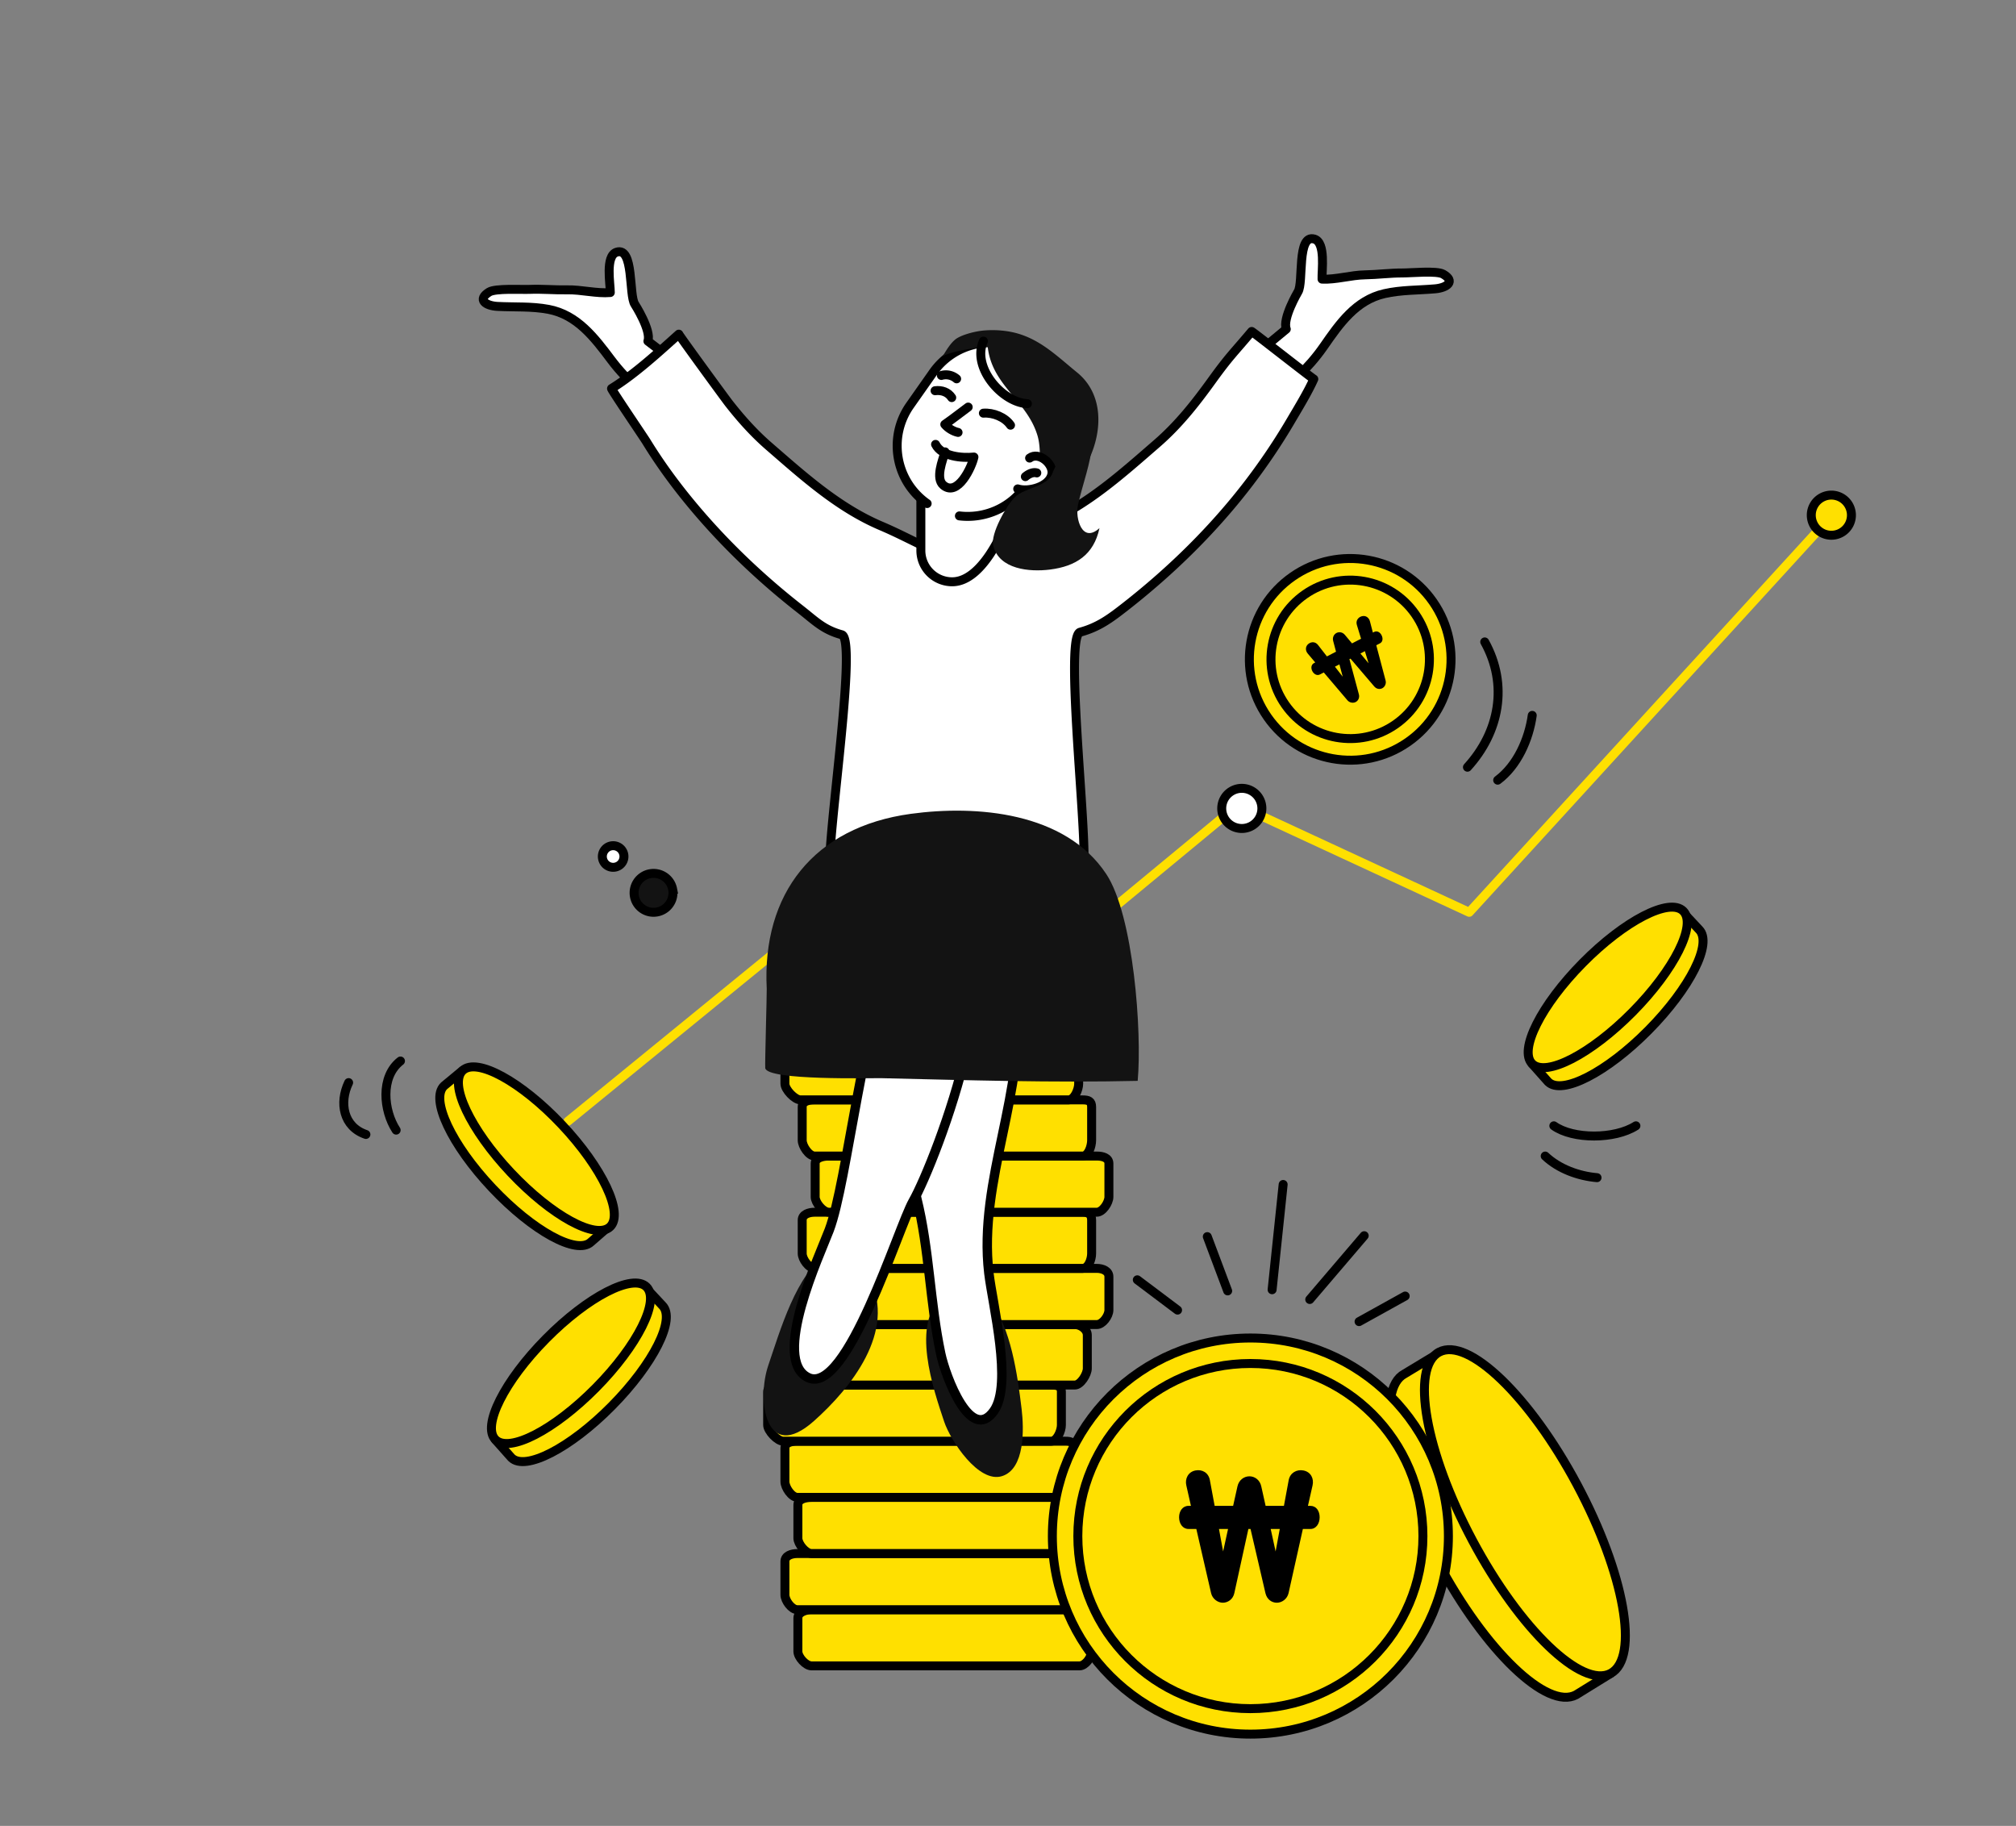 <svg width="360" height="326" xmlns="http://www.w3.org/2000/svg">
    <rect width="100%" height="100%" fill="#808080" stroke="none"/>
    <g fill="none" fill-rule="evenodd">
        <path d="M0 0h360v326H0z"/>
        <path stroke="#FFE000" stroke-width="1.6" stroke-linecap="round" stroke-linejoin="round" d="m101.43 200.18 41.997-34.27 34.94 13.102 42.67-35.277 41.324 19.151 64.17-70.218"/>
        <path d="M146.938 166.734a3.585 3.585 0 0 1-7.169 0 3.585 3.585 0 0 1 7.17 0" fill="#FFF"/>
        <path d="M146.938 166.734a3.585 3.585 0 0 1-7.169 0 3.585 3.585 0 0 1 7.17 0z" stroke="#000" stroke-width="1.6" stroke-linecap="round" stroke-linejoin="round"/>
        <path d="M180.537 179.725a3.584 3.584 0 1 1-7.167 0 3.584 3.584 0 0 1 7.167 0" fill="#FFF"/>
        <path d="M180.537 179.725a3.584 3.584 0 1 1-7.167 0 3.584 3.584 0 0 1 7.167 0z" stroke="#000" stroke-width="1.6" stroke-linecap="round" stroke-linejoin="round"/>
        <path d="M225.335 144.335a3.584 3.584 0 1 1-7.168 0 3.584 3.584 0 0 1 7.168 0" fill="#FFF"/>
        <path d="M225.335 144.335a3.584 3.584 0 1 1-7.168 0 3.584 3.584 0 0 1 7.168 0z" stroke="#000" stroke-width="1.6" stroke-linecap="round" stroke-linejoin="round"/>
        <path d="M330.612 91.92a3.584 3.584 0 1 1-7.167 0 3.584 3.584 0 0 1 7.167 0" fill="#FFE000"/>
        <path d="M330.612 91.92a3.584 3.584 0 1 1-7.167 0 3.584 3.584 0 0 1 7.167 0z" stroke="#000" stroke-width="1.6" stroke-linecap="round" stroke-linejoin="round"/>
        <path d="M82.973 193.488c3.646.983 8.794 4.633 13.841 9.986 4.682 4.968 7.597 10.006 8.788 13.724l.682-2.025 2.436 3.797-3.19 2.779c-2.509 2.367-10.38-1.947-17.644-9.655-7.266-7.707-11.094-15.864-8.585-18.23l3.309-2.739.363 2.363z" fill="#FFE000"/>
        <path d="M82.973 193.488c3.646.983 8.794 4.633 13.841 9.986 4.682 4.968 7.597 10.006 8.788 13.724l.682-2.025 2.436 3.797-3.19 2.779c-2.509 2.367-10.38-1.947-17.644-9.655-7.266-7.707-11.094-15.864-8.585-18.23l3.309-2.739.363 2.363z" stroke="#000" stroke-width="1.6" stroke-linecap="round" stroke-linejoin="round"/>
        <path d="M82.623 191.13c-2.509 2.364 1.346 10.53 8.61 18.238 7.266 7.707 15.19 12.039 17.7 9.674 2.51-2.366-1.347-10.533-8.612-18.24-7.266-7.708-15.187-12.038-17.698-9.673" fill="#FFE000"/>
        <path d="M82.623 191.13c-2.509 2.364 1.346 10.53 8.61 18.238 7.266 7.707 15.19 12.039 17.7 9.674 2.51-2.366-1.347-10.533-8.612-18.24-7.266-7.708-15.187-12.038-17.698-9.673z" stroke="#000" stroke-width="1.6" stroke-linecap="round" stroke-linejoin="round"/>
        <path d="M275.949 189.495c.854-3.678 4.322-8.95 9.495-14.182 4.8-4.853 9.733-7.945 13.406-9.265l-2.047-.61 3.709-2.567 2.89 3.09c2.452 2.424-1.583 10.441-9.03 17.972-7.448 7.533-15.467 11.643-17.918 9.218l-2.855-3.21 2.35-.446z" fill="#FFE000"/>
        <path d="M275.949 189.495c.854-3.678 4.322-8.95 9.495-14.182 4.8-4.853 9.733-7.945 13.406-9.265l-2.047-.61 3.709-2.567 2.89 3.09c2.452 2.424-1.583 10.441-9.03 17.972-7.448 7.533-15.467 11.643-17.918 9.218l-2.855-3.21 2.35-.446z" stroke="#000" stroke-width="1.6" stroke-linecap="round" stroke-linejoin="round"/>
        <path d="M273.604 189.928c2.451 2.425 10.477-1.715 17.924-9.245 7.45-7.532 11.5-15.603 9.049-18.027-2.453-2.426-10.479 1.714-17.927 9.245-7.449 7.531-11.5 15.6-9.046 18.027" fill="#FFE000"/>
        <path d="M273.604 189.928c2.451 2.425 10.477-1.715 17.924-9.245 7.45-7.532 11.5-15.603 9.049-18.027-2.453-2.426-10.479 1.714-17.927 9.245-7.449 7.531-11.5 15.6-9.046 18.027z" stroke="#000" stroke-width="1.6" stroke-linecap="round" stroke-linejoin="round"/>
        <path d="M90.817 256.606c.855-3.678 4.322-8.952 9.495-14.183 4.8-4.853 9.733-7.945 13.406-9.264l-2.046-.61 3.708-2.568 2.89 3.09c2.453 2.424-1.582 10.441-9.03 17.972-7.448 7.533-15.466 11.643-17.917 9.218l-2.855-3.21 2.35-.445z" fill="#FFE000"/>
        <path d="M90.817 256.606c.855-3.678 4.322-8.952 9.495-14.183 4.8-4.853 9.733-7.945 13.406-9.264l-2.046-.61 3.708-2.568 2.89 3.09c2.453 2.424-1.582 10.441-9.03 17.972-7.448 7.533-15.466 11.643-17.917 9.218l-2.855-3.21 2.35-.445z" stroke="#000" stroke-width="1.6" stroke-linecap="round" stroke-linejoin="round"/>
        <path d="M88.472 257.038c2.452 2.425 10.477-1.715 17.925-9.245 7.45-7.532 11.5-15.603 9.048-18.027-2.453-2.425-10.478 1.714-17.927 9.245-7.448 7.531-11.499 15.6-9.046 18.027" fill="#FFE000"/>
        <path d="M88.472 257.038c2.452 2.425 10.477-1.715 17.925-9.245 7.45-7.532 11.5-15.603 9.048-18.027-2.453-2.425-10.478 1.714-17.927 9.245-7.448 7.531-11.499 15.6-9.046 18.027z" stroke="#000" stroke-width="1.6" stroke-linecap="round" stroke-linejoin="round"/>
        <path d="M255.886 107.434c5.681 8.162 3.672 19.382-4.49 25.064-8.16 5.681-19.382 3.673-25.065-4.489-5.682-8.16-3.671-19.382 4.49-25.064 8.161-5.682 19.383-3.672 25.065 4.489" fill="#FFE000"/>
        <path d="M255.886 107.434c5.681 8.162 3.672 19.382-4.49 25.064-8.16 5.681-19.382 3.673-25.065-4.489-5.682-8.16-3.671-19.382 4.49-25.064 8.161-5.682 19.383-3.672 25.065 4.489z" stroke="#000" stroke-width="1.6" stroke-linecap="round" stroke-linejoin="round"/>
        <path d="M252.718 109.64c4.464 6.412 2.885 15.227-3.527 19.691-6.412 4.464-15.227 2.887-19.693-3.527-4.464-6.411-2.884-15.227 3.529-19.691 6.411-4.464 15.227-2.886 19.691 3.526" fill="#FFE000"/>
        <path d="M252.718 109.64c4.464 6.412 2.885 15.227-3.527 19.691-6.412 4.464-15.227 2.887-19.693-3.527-4.464-6.411-2.884-15.227 3.529-19.691 6.411-4.464 15.227-2.886 19.691 3.526z" stroke="#000" stroke-width="1.6" stroke-linecap="round" stroke-linejoin="round"/>
        <path d="M194.933 294.839c0 1.039-1.119 2.587-2.157 2.587h-47.86c-1.038 0-2.436-1.548-2.436-2.587v-5.953c0-1.038 1.398-1.488 2.436-1.488h47.86c1.038 0 2.157.45 2.157 1.488v5.953z" fill="#FFE000"/>
        <path d="M194.933 294.839c0 1.039-1.119 2.587-2.157 2.587h-47.86c-1.038 0-2.436-1.548-2.436-2.587v-5.953c0-1.038 1.398-1.488 2.436-1.488h47.86c1.038 0 2.157.45 2.157 1.488v5.953z" stroke="#000" stroke-width="1.6" stroke-linecap="round" stroke-linejoin="round"/>
        <path d="M191.848 284.735c0 1.04-.56 2.663-1.598 2.663h-47.86c-1.038 0-2.225-1.623-2.225-2.663v-5.952c0-1.039 1.187-1.413 2.225-1.413h47.86c1.038 0 1.598.374 1.598 1.413v5.952z" fill="#FFE000"/>
        <path d="M191.848 284.735c0 1.04-.56 2.663-1.598 2.663h-47.86c-1.038 0-2.225-1.623-2.225-2.663v-5.952c0-1.039 1.187-1.413 2.225-1.413h47.86c1.038 0 1.598.374 1.598 1.413v5.952z" stroke="#000" stroke-width="1.6" stroke-linecap="round" stroke-linejoin="round"/>
        <path d="M194.933 274.633c0 1.039-1.119 2.737-2.157 2.737h-47.86c-1.038 0-2.436-1.698-2.436-2.737v-5.953c0-1.038 1.398-1.338 2.436-1.338h47.86c1.038 0 2.157.3 2.157 1.338v5.953z" fill="#FFE000"/>
        <path d="M194.933 274.633c0 1.039-1.119 2.737-2.157 2.737h-47.86c-1.038 0-2.436-1.698-2.436-2.737v-5.953c0-1.038 1.398-1.338 2.436-1.338h47.86c1.038 0 2.157.3 2.157 1.338v5.953z" stroke="#000" stroke-width="1.6" stroke-linecap="round" stroke-linejoin="round"/>
        <path d="M191.848 264.53c0 1.04-.56 2.812-1.598 2.812h-47.86c-1.038 0-2.225-1.773-2.225-2.813v-5.952c0-1.039 1.187-1.263 2.225-1.263h47.86c1.038 0 1.598.224 1.598 1.263v5.952z" fill="#FFE000"/>
        <path d="M191.848 264.53c0 1.04-.56 2.812-1.598 2.812h-47.86c-1.038 0-2.225-1.773-2.225-2.813v-5.952c0-1.039 1.187-1.263 2.225-1.263h47.86c1.038 0 1.598.224 1.598 1.263v5.952z" stroke="#000" stroke-width="1.6" stroke-linecap="round" stroke-linejoin="round"/>
        <path d="M189.534 254.427c0 1.039-.772 2.887-1.81 2.887h-47.86c-1.038 0-2.784-1.848-2.784-2.887v-5.953c0-1.038 1.746-1.188 2.784-1.188h47.86c1.038 0 1.81.15 1.81 1.188v5.953z" fill="#FFE000"/>
        <path d="M189.534 254.427c0 1.039-.772 2.887-1.81 2.887h-47.86c-1.038 0-2.784-1.848-2.784-2.887v-5.953c0-1.038 1.746-1.188 2.784-1.188h47.86c1.038 0 1.81.15 1.81 1.188v5.953z" stroke="#000" stroke-width="1.6" stroke-linecap="round" stroke-linejoin="round"/>
        <path d="M194.162 244.324c0 1.04-1.19 2.963-2.228 2.963h-47.86c-1.038 0-2.366-1.923-2.366-2.963v-5.953c0-1.038 1.328-1.884 2.365-1.884h47.86c1.039 0 2.23.846 2.23 1.884v5.953z" fill="#FFE000"/>
        <path d="M194.162 244.324c0 1.04-1.19 2.963-2.228 2.963h-47.86c-1.038 0-2.366-1.923-2.366-2.963v-5.953c0-1.038 1.328-1.884 2.365-1.884h47.86c1.039 0 2.23.846 2.23 1.884v5.953z" stroke="#000" stroke-width="1.6" stroke-linecap="round" stroke-linejoin="round"/>
        <path d="M198.019 233.9c0 1.039-1.12 2.587-2.158 2.587h-47.86c-1.037 0-2.436-1.548-2.436-2.588v-5.952c0-1.039 1.399-1.488 2.436-1.488h47.86c1.039 0 2.158.45 2.158 1.488v5.952z" fill="#FFE000"/>
        <path d="M198.019 233.9c0 1.039-1.12 2.587-2.158 2.587h-47.86c-1.037 0-2.436-1.548-2.436-2.588v-5.952c0-1.039 1.399-1.488 2.436-1.488h47.86c1.039 0 2.158.45 2.158 1.488v5.952z" stroke="#000" stroke-width="1.6" stroke-linecap="round" stroke-linejoin="round"/>
        <path d="M194.933 223.796c0 1.04-.56 2.663-1.597 2.663h-47.86c-1.039 0-2.225-1.623-2.225-2.663v-5.953c0-1.038 1.186-1.412 2.225-1.412h47.86c1.037 0 1.597.374 1.597 1.412v5.953z" fill="#FFE000"/>
        <path d="M194.933 223.796c0 1.04-.56 2.663-1.597 2.663h-47.86c-1.039 0-2.225-1.623-2.225-2.663v-5.953c0-1.038 1.186-1.412 2.225-1.412h47.86c1.037 0 1.597.374 1.597 1.412v5.953z" stroke="#000" stroke-width="1.6" stroke-linecap="round" stroke-linejoin="round"/>
        <path d="M198.019 213.694c0 1.039-1.12 2.737-2.158 2.737h-47.86c-1.037 0-2.436-1.698-2.436-2.737v-5.953c0-1.038 1.399-1.338 2.436-1.338h47.86c1.039 0 2.158.3 2.158 1.338v5.953z" fill="#FFE000"/>
        <path d="M198.019 213.694c0 1.039-1.12 2.737-2.158 2.737h-47.86c-1.037 0-2.436-1.698-2.436-2.737v-5.953c0-1.038 1.399-1.338 2.436-1.338h47.86c1.039 0 2.158.3 2.158 1.338v5.953z" stroke="#000" stroke-width="1.6" stroke-linecap="round" stroke-linejoin="round"/>
        <path d="M194.933 203.59c0 1.04-.56 2.813-1.597 2.813h-47.86c-1.039 0-2.225-1.773-2.225-2.813v-5.952c0-1.039 1.186-1.263 2.225-1.263h47.86c1.037 0 1.597.224 1.597 1.263v5.952z" fill="#FFE000"/>
        <path d="M194.933 203.59c0 1.04-.56 2.813-1.597 2.813h-47.86c-1.039 0-2.225-1.773-2.225-2.813v-5.952c0-1.039 1.186-1.263 2.225-1.263h47.86c1.037 0 1.597.224 1.597 1.263v5.952z" stroke="#000" stroke-width="1.6" stroke-linecap="round" stroke-linejoin="round"/>
        <path d="M192.62 193.488c0 1.039-.772 2.887-1.81 2.887h-47.86c-1.038 0-2.785-1.848-2.785-2.887v-5.953c0-1.038 1.747-1.188 2.784-1.188h47.86c1.039 0 1.81.15 1.81 1.188v5.953z" fill="#FFE000"/>
        <path d="M192.62 193.488c0 1.039-.772 2.887-1.81 2.887h-47.86c-1.038 0-2.785-1.848-2.785-2.887v-5.953c0-1.038 1.747-1.188 2.784-1.188h47.86c1.039 0 1.81.15 1.81 1.188v5.953z" stroke="#000" stroke-width="1.6" stroke-linecap="round" stroke-linejoin="round"/>
        <path d="M197.248 183.385c0 1.04-1.19 2.962-2.229 2.962h-47.86c-1.038 0-2.365-1.923-2.365-2.962v-5.953c0-1.038 1.327-1.884 2.365-1.884h47.86c1.038 0 2.229.846 2.229 1.884v5.953z" fill="#FFE000"/>
        <path d="M197.248 183.385c0 1.04-1.19 2.962-2.229 2.962h-47.86c-1.038 0-2.365-1.923-2.365-2.962v-5.953c0-1.038 1.327-1.884 2.365-1.884h47.86c1.038 0 2.229.846 2.229 1.884v5.953z" stroke="#000" stroke-width="1.6" stroke-linecap="round" stroke-linejoin="round"/>
        <path d="M284.017 296.932c.39-6.39-2.692-16.87-8.566-27.871-5.453-10.207-11.972-17.917-17.302-21.774h3.62l-4.783-5.73-6.19 3.738c-5.158 2.752-2.48 17.789 5.978 33.628 8.459 15.841 19.498 26.429 24.655 23.676l6.19-3.82-3.602-1.847z" fill="#FFE000"/>
        <path d="M284.017 296.932c.39-6.39-2.692-16.87-8.566-27.871-5.453-10.207-11.972-17.917-17.302-21.774h3.62l-4.783-5.73-6.19 3.738c-5.158 2.752-2.48 17.789 5.978 33.628 8.459 15.841 19.498 26.429 24.655 23.676l6.19-3.82-3.602-1.847z" stroke="#000" stroke-width="1.6" stroke-linecap="round" stroke-linejoin="round"/>
        <path d="M287.62 298.77c-5.158 2.752-16.195-7.856-24.654-23.694-8.46-15.842-11.136-30.915-5.98-33.668 5.159-2.754 16.196 7.853 24.655 23.694 8.459 15.84 11.136 30.912 5.979 33.667" fill="#FFE000"/>
        <path d="M287.62 298.77c-5.158 2.752-16.195-7.856-24.654-23.694-8.46-15.842-11.136-30.915-5.98-33.668 5.159-2.754 16.196 7.853 24.655 23.694 8.459 15.84 11.136 30.912 5.979 33.667z" stroke="#000" stroke-width="1.6" stroke-linecap="round" stroke-linejoin="round"/>
        <path d="M258.644 274.252c0 19.529-15.831 35.361-35.361 35.361-19.53 0-35.362-15.832-35.362-35.361 0-19.529 15.832-35.361 35.362-35.361s35.36 15.832 35.36 35.36" fill="#FFE000"/>
        <path d="M258.644 274.252c0 19.529-15.831 35.361-35.361 35.361-19.53 0-35.362-15.832-35.362-35.361 0-19.529 15.832-35.361 35.362-35.361s35.36 15.832 35.36 35.36z" stroke="#000" stroke-width="1.6" stroke-linecap="round" stroke-linejoin="round"/>
        <path d="M254.094 274.252c0 17.018-13.795 30.812-30.811 30.812-17.017 0-30.812-13.794-30.812-30.812s13.795-30.812 30.812-30.812c17.016 0 30.811 13.794 30.811 30.812" fill="#FFE000"/>
        <path d="M254.094 274.252c0 17.018-13.795 30.812-30.811 30.812-17.017 0-30.812-13.794-30.812-30.812s13.795-30.812 30.812-30.812c17.016 0 30.811 13.794 30.811 30.812z" stroke="#000" stroke-width="1.6" stroke-linecap="round" stroke-linejoin="round"/>
        <path d="M226.578 71.842c3.733-3.277 6.919-5.839 9.8-9.991 2.806-4.04 5.743-8.27 10.848-9.425 3.01-.681 6.021-.59 9.068-.86 2.129-.192 3.64-1.343 1.412-2.624-1.153-.658-5.786-.198-7.254-.205-2.222-.01-4.45.298-6.675.333-2.55.04-5.247.893-7.695.766-.072-1.501.696-6.552-1.382-7.155-3.17-.918-1.875 7.748-2.916 9.42 0 0-2.822 4.777-2.089 6.66l-6.707 5.546 3.59 7.535z" fill="#FFF"/>
        <path d="M226.578 71.842c3.733-3.277 6.919-5.839 9.8-9.991 2.806-4.04 5.743-8.27 10.848-9.425 3.01-.681 6.021-.59 9.068-.86 2.129-.192 3.64-1.343 1.412-2.624-1.153-.658-5.786-.198-7.254-.205-2.222-.01-4.45.298-6.675.333-2.55.04-5.247.893-7.695.766-.072-1.501.696-6.552-1.382-7.155-3.17-.918-1.875 7.748-2.916 9.42 0 0-2.822 4.777-2.089 6.66l-6.707 5.546 3.59 7.535z" stroke="#000" stroke-width="1.6" stroke-linecap="round" stroke-linejoin="round"/>
        <path d="M119.298 73.864c-3.851-3.135-7.13-5.577-10.164-9.62-2.955-3.932-6.047-8.049-11.192-9.013-3.033-.57-6.038-.366-9.093-.525-2.135-.11-3.688-1.205-1.508-2.566 1.127-.703 5.775-.414 7.24-.476 2.22-.092 4.46.132 6.684.083 2.55-.054 5.276.698 7.717.479.017-1.5-.938-6.521 1.115-7.2 3.135-1.035 2.162 7.673 3.265 9.306 0 0 2.997 4.667 2.335 6.576l6.91 5.293-3.309 7.663z" fill="#FFF"/>
        <path d="M119.298 73.864c-3.851-3.135-7.13-5.577-10.164-9.62-2.955-3.932-6.047-8.049-11.192-9.013-3.033-.57-6.038-.366-9.093-.525-2.135-.11-3.688-1.205-1.508-2.566 1.127-.703 5.775-.414 7.24-.476 2.22-.092 4.46.132 6.684.083 2.55-.054 5.276.698 7.717.479.017-1.5-.938-6.521 1.115-7.2 3.135-1.035 2.162 7.673 3.265 9.306 0 0 2.997 4.667 2.335 6.576l6.91 5.293-3.309 7.663z" stroke="#000" stroke-width="1.6" stroke-linecap="round" stroke-linejoin="round"/>
        <path d="M223.512 59.181c-3.373 3.998-4.027 4.484-7.073 8.703-2.97 4.11-5.94 7.907-9.853 11.303-6.223 5.392-12.41 11.002-20.074 14.26-6.215 2.642-10.296 5.575-15.886 6.167-4.363-1.074-8.072-3.496-13.287-5.713-7.663-3.26-13.85-8.868-20.073-14.262-2.633-2.282-4.957-4.885-7.104-7.624-.661-.844-9.017-12.29-8.948-12.352-3.643 3.267-7.852 7.135-12.008 9.703-.122.077 5.781 8.766 6.207 9.464 2.42 3.948 5.165 7.695 8.124 11.256 5.745 6.913 12.303 13.165 19.382 18.697 2.698 2.107 4.095 3.64 7.391 4.544 3.082.89-3.669 42.776-1.842 42.8l1.444.002c0 .033-1.331.07-1.331.095 0 0 2.792-.019 5.181-.048 10.84.135 32.466.502 32.466.502l-3.517-1c.213-.003 10.466-.004 10.466-.004 1.827-.023-3.38-41.91-.3-42.801 3.297-.903 5.358-2.436 8.056-4.544 8.298-6.487 15.917-13.96 22.291-22.356a110.218 110.218 0 0 0 7.226-10.77c1.368-2.329 3.08-5.12 4.158-7.523-1.065-.717-11.026-8.552-11.096-8.499" fill="#FFF"/>
        <path d="M223.512 59.181c-3.373 3.998-4.027 4.484-7.073 8.703-2.97 4.11-5.94 7.907-9.853 11.303-6.223 5.392-12.41 11.002-20.074 14.26-6.215 2.642-10.296 5.575-15.886 6.167-4.363-1.074-8.072-3.496-13.287-5.713-7.663-3.26-13.85-8.868-20.073-14.262-2.633-2.282-4.957-4.885-7.104-7.624-.661-.844-9.017-12.29-8.948-12.352-3.643 3.267-7.852 7.135-12.008 9.703-.122.077 5.781 8.766 6.207 9.464 2.42 3.948 5.165 7.695 8.124 11.256 5.745 6.913 12.303 13.165 19.382 18.697 2.698 2.107 4.095 3.64 7.391 4.544 3.082.89-3.669 42.776-1.842 42.8l1.444.002c0 .033-1.331.07-1.331.095 0 0 2.792-.019 5.181-.048 10.84.135 32.466.502 32.466.502l-3.517-1c.213-.003 10.466-.004 10.466-.004 1.827-.023-3.38-41.91-.3-42.801 3.297-.903 5.358-2.436 8.056-4.544 8.298-6.487 15.917-13.96 22.291-22.356a110.218 110.218 0 0 0 7.226-10.77c1.368-2.329 3.08-5.12 4.158-7.523-1.065-.717-11.026-8.552-11.096-8.499z" stroke="#000" stroke-width="1.6" stroke-linecap="round" stroke-linejoin="round"/>
        <path d="M172.341 230.125c-1.468.025-2.91.544-3.9 1.32-5.907 4.63-1.776 16.584.155 22.364 1.132 3.392 6.146 11.066 10.338 9.741 4.088-1.29 3.934-8.365 3.498-11.97-.756-6.245-1.911-14.54-5.699-19.464-1.122-1.46-2.774-2.02-4.392-1.99" fill="#131313"/>
        <path d="M174.498 169.698c3.452.848 6.33 3.62 6.942 8.657 1.956 16.118-6.818 32.356-4.856 48.967.662 5.597 4.282 19.802.895 24.596-4.129 5.844-8.623-6.13-9.492-10.227-1.933-9.121-2.014-18.565-4.28-27.723-2.556-10.335-6.223-25.707-2.912-36.174 1.987-6.286 8.496-9.378 13.703-8.096" fill="#FFF"/>
        <path d="M174.498 169.698c3.452.848 6.33 3.62 6.942 8.657 1.956 16.118-6.818 32.356-4.856 48.967.662 5.597 4.282 19.802.895 24.596-4.129 5.844-8.623-6.13-9.492-10.227-1.933-9.121-2.014-18.565-4.28-27.723-2.556-10.335-6.223-25.707-2.912-36.174 1.987-6.286 8.496-9.378 13.703-8.096z" stroke="#000" stroke-width="1.684" stroke-linecap="round" stroke-linejoin="round"/>
        <path d="M152.116 224.588c1.291.916 2.452 2.299 3.158 3.663 4.893 9.447-3.403 19.648-9.914 25.446-8.637 7.691-10.297-3.707-8.157-9.948 2.041-5.951 5.07-16.665 10.606-19.865 1.306-.754 2.885-.305 4.307.704" fill="#131313"/>
        <path d="M160.422 168.744c-6.386 13.053-9.04 42.138-12.348 50.877-1.63 4.306-10.439 23.145-3.752 26.341 6.9 3.296 16.097-26.838 18.71-31.453 4.199-7.415 19.384-47.413 5.96-51.924-3.478-1.17-6.269 1.451-8.57 6.16" fill="#FFF"/>
        <path d="M160.422 168.744c-6.386 13.053-9.04 42.138-12.348 50.877-1.63 4.306-10.439 23.145-3.752 26.341 6.9 3.296 16.097-26.838 18.71-31.453 4.199-7.415 19.384-47.413 5.96-51.924-3.478-1.17-6.269 1.451-8.57 6.16z" stroke="#000" stroke-width="1.684" stroke-linecap="round" stroke-linejoin="round"/>
        <path d="M136.917 176.54c.036.721-.343 13.406-.267 14.146.26 2.273 18.967 1.772 20.692 1.812 15.337.36 30.534.831 45.817.482.796-8.738-.739-29.577-5.617-36.934-7.353-11.09-23.181-12.34-34.898-10.743-17.306 2.359-26.6 14.265-25.727 31.237" fill="#131313"/>
        <path d="M176.722 99.03c-1.653 2.458-3.95 4.842-6.7 4.843a5.586 5.586 0 0 1-5.583-5.585v-9.963c0-3.083 2.5-5.584 5.585-5.584s12.83.69 12.83 3.772c0 1.845-3.4 7.584-4.423 9.585a28.69 28.69 0 0 1-1.71 2.933" fill="#FFF"/>
        <path d="M176.722 99.03c-1.653 2.458-3.95 4.842-6.7 4.843a5.586 5.586 0 0 1-5.583-5.585v-9.963c0-3.083 2.5-5.584 5.585-5.584s12.83.69 12.83 3.772c0 1.845-3.4 7.584-4.423 9.585a28.69 28.69 0 0 1-1.71 2.933z" stroke="#000" stroke-width="1.6" stroke-linecap="round" stroke-linejoin="round"/>
        <path d="M165.56 89.904a12.577 12.577 0 0 1-2.996-2.962c-3.03-4.23-3.225-10.079-.064-14.575l4.113-5.85c3.998-5.69 11.85-7.06 17.538-3.061 5.689 3.997 7.059 11.85 3.059 17.537l-4.113 5.851a12.581 12.581 0 0 1-11.773 5.266" fill="#FFF"/>
        <path d="M165.56 89.904a12.577 12.577 0 0 1-2.996-2.962c-3.03-4.23-3.225-10.079-.064-14.575l4.113-5.85c3.998-5.69 11.85-7.06 17.538-3.061 5.689 3.997 7.059 11.85 3.059 17.537l-4.113 5.851a12.581 12.581 0 0 1-11.773 5.266" stroke="#000" stroke-width="1.6" stroke-linecap="round" stroke-linejoin="round"/>
        <path d="M179.943 59.153a17.647 17.647 0 0 0-4.363-.135c-1.36.127-3.502.654-4.657 1.356-1.112.676-2.045 2.343-2.688 3.409.562-.93 6.9-1.892 8.146-1.826.788 6.948 7.03 9.537 8.897 15.854.646 2.195.624 6.532-.789 8.485-.506.7-1.264.748-1.869 1.391-.775.824-1.01 1.998-1.504 2.985 2.428-.867 5.532-1.932 7.772-3.15 2.333-1.27 4.464-3.155 5.605-5.585 2.398-5.1 2.566-11.596-2.151-15.434-3.914-3.184-7.16-6.534-12.399-7.35" fill="#131313"/>
        <path d="M183.857 81.785c1.647-1.249 4.343 1.08 3.976 2.886-.452 2.246-4.197 3.23-6.097 2.616" fill="#FFF"/>
        <path d="M183.857 81.785c1.647-1.249 4.343 1.08 3.976 2.886-.452 2.246-4.197 3.23-6.097 2.616" stroke="#000" stroke-width="1.6" stroke-linecap="round" stroke-linejoin="round"/>
        <path d="M185.141 84.435c-.699-.201-1.487.199-2.04.664M168.102 67.033a2.928 2.928 0 0 1 2.724.603M175.61 60.904c-2.105 4.624 3.283 10.94 7.849 11.17" stroke="#000" stroke-width="1.6" stroke-linecap="round" stroke-linejoin="round"/>
        <path d="M175.603 73.768c1.739-.138 3.86.703 4.848 2.147" fill="#FFF"/>
        <path d="M175.603 73.768c1.739-.138 3.86.703 4.848 2.147" stroke="#000" stroke-width="1.6" stroke-linecap="round" stroke-linejoin="round"/>
        <path d="M166.975 69.759c1.2-.15 2.335.246 2.976 1.23" fill="#FFF"/>
        <path d="M166.975 69.759c1.2-.15 2.335.246 2.976 1.23M167.064 79.339c1.069 2.17 4.736 2.491 6.853 2.262-.362 1.741-2.886 7.185-5.455 5.035-1.468-1.229-.133-4.483.303-5.955M172.893 72.678c-1.367 1.002-2.768 2.12-4.18 3.094.53.644 1.46 1.236 2.37 1.434" stroke="#000" stroke-width="1.6" stroke-linecap="round" stroke-linejoin="round"/>
        <path d="M188.036 84.206c-.79 2.797-4.951 2.726-6.833 4.582-1.468 1.447-4.359 6.539-3.846 8.62 1.053 4.277 6.514 4.732 10.1 4.287 4.676-.582 7.865-2.642 8.88-7.41-3.082 2.812-4.368-1.727-3.846-4.117.802-3.67 2.286-7.385 2.58-11.172.218-2.819-.633-5.623-.639-8.435" fill="#131313"/>
        <path d="M111.376 152.508a1.929 1.929 0 1 1-3.787.73 1.929 1.929 0 0 1 3.787-.73" fill="#FFF"/>
        <path d="M111.376 152.508a1.929 1.929 0 1 1-3.787.73 1.929 1.929 0 0 1 3.787-.73z" stroke="#000" stroke-width="1.6" stroke-linecap="round" stroke-linejoin="round"/>
        <path d="M120.113 158.752a3.471 3.471 0 1 1-6.819 1.315 3.471 3.471 0 0 1 6.82-1.315" fill="#131313"/>
        <path d="M120.113 158.752a3.471 3.471 0 1 1-6.819 1.315 3.471 3.471 0 0 1 6.82-1.315z" stroke="#000" stroke-width="1.6"/>
        <path fill="#CCC" d="m229.134 211.477-1.972 18.794"/>
        <path stroke="#000" stroke-width="1.6" stroke-linecap="round" stroke-linejoin="round" d="m229.134 211.477-1.972 18.794"/>
        <path fill="#CCC" d="m233.883 232.012 9.726-11.389"/>
        <path stroke="#000" stroke-width="1.6" stroke-linecap="round" stroke-linejoin="round" d="m233.883 232.012 9.726-11.389"/>
        <path fill="#CCC" d="m215.589 220.789 3.638 9.69"/>
        <path stroke="#000" stroke-width="1.6" stroke-linecap="round" stroke-linejoin="round" d="m215.589 220.789 3.638 9.69"/>
        <path fill="#CCC" d="m203.09 228.499 7.19 5.409"/>
        <path stroke="#000" stroke-width="1.6" stroke-linecap="round" stroke-linejoin="round" d="m203.09 228.499 7.19 5.409"/>
        <path fill="#CCC" d="m242.69 235.963 8.236-4.566"/>
        <path stroke="#000" stroke-width="1.6" stroke-linecap="round" stroke-linejoin="round" d="m242.69 235.963 8.236-4.566M262.044 136.979c5.723-6.281 7.32-14.724 3.085-22.37M267.443 139.293c3.485-2.592 5.569-7.262 6.171-11.57M71.512 189.433c-3.648 2.842-3.023 8.877-.77 12.342M62.256 193.29c-1.74 3.63-.939 7.895 3.085 9.256M277.471 201.004c3.42 2.438 10.872 2.423 14.656 0M275.928 206.403c2.446 2.311 5.986 3.58 9.257 3.857"/>
        <path d="m227.788 276.997.744-4.014h-1.624l.88 4.014zm-9.372 0 .879-4.014h-1.623l.744 4.014zm14.239-4.014-2.557 11.465c-.246 1.044-1.182 1.704-2.089 1.704-.88 0-1.76-.55-2.035-1.704l-2.665-11.465h-.385l-2.504 11.437c-.246 1.154-1.181 1.732-2.061 1.732-.879 0-1.842-.66-2.089-1.704l-2.64-11.465h-1.402c-1.043 0-1.677-.963-1.677-2.089 0-1.099.634-2.035 1.677-2.035h.44l-.825-3.655c-.273-1.155.302-2.42 1.65-2.668 1.181-.22 2.31.384 2.556 1.732l.853 4.591h3.3l.77-3.462c.245-1.156 1.181-1.816 2.144-1.816.933 0 1.87.634 2.116 1.816l.77 3.462h3.272l.85-4.59c.25-1.32 1.431-1.953 2.613-1.733 1.348.248 1.925 1.457 1.65 2.668l-.826 3.655h.441c1.045 0 1.65.907 1.65 2.035 0 1.1-.605 2.09-1.65 2.09h-1.347zM244.39 118.425l-.659-2.167-.8.415 1.459 1.752zm-4.617 2.394-.592-2.203-.8.415 1.392 1.788zm5.99-5.614 1.667 6.301c.146.577-.147 1.142-.593 1.372-.434.225-1.008.178-1.437-.319l-4.241-4.968-.19.099 1.687 6.273c.174.632-.14 1.155-.573 1.38-.434.224-1.076.144-1.464-.306l-4.228-4.975-.691.359c-.514.266-1.072-.047-1.359-.601-.281-.542-.208-1.164.306-1.431l.217-.112-1.34-1.59c-.43-.499-.469-1.27.131-1.736.527-.41 1.237-.4 1.702.201l1.592 2.044 1.626-.843-.504-1.902c-.175-.633.118-1.196.592-1.442.46-.238 1.082-.165 1.505.354l1.264 1.51 1.613-.835-.754-2.48c-.214-.713.207-1.326.845-1.52.727-.222 1.32.226 1.494.892l.526 2.013.217-.113c.515-.267 1.045.025 1.333.581.28.542.236 1.183-.28 1.45l-.664.344z" fill="#000"/>
    </g>
</svg>
